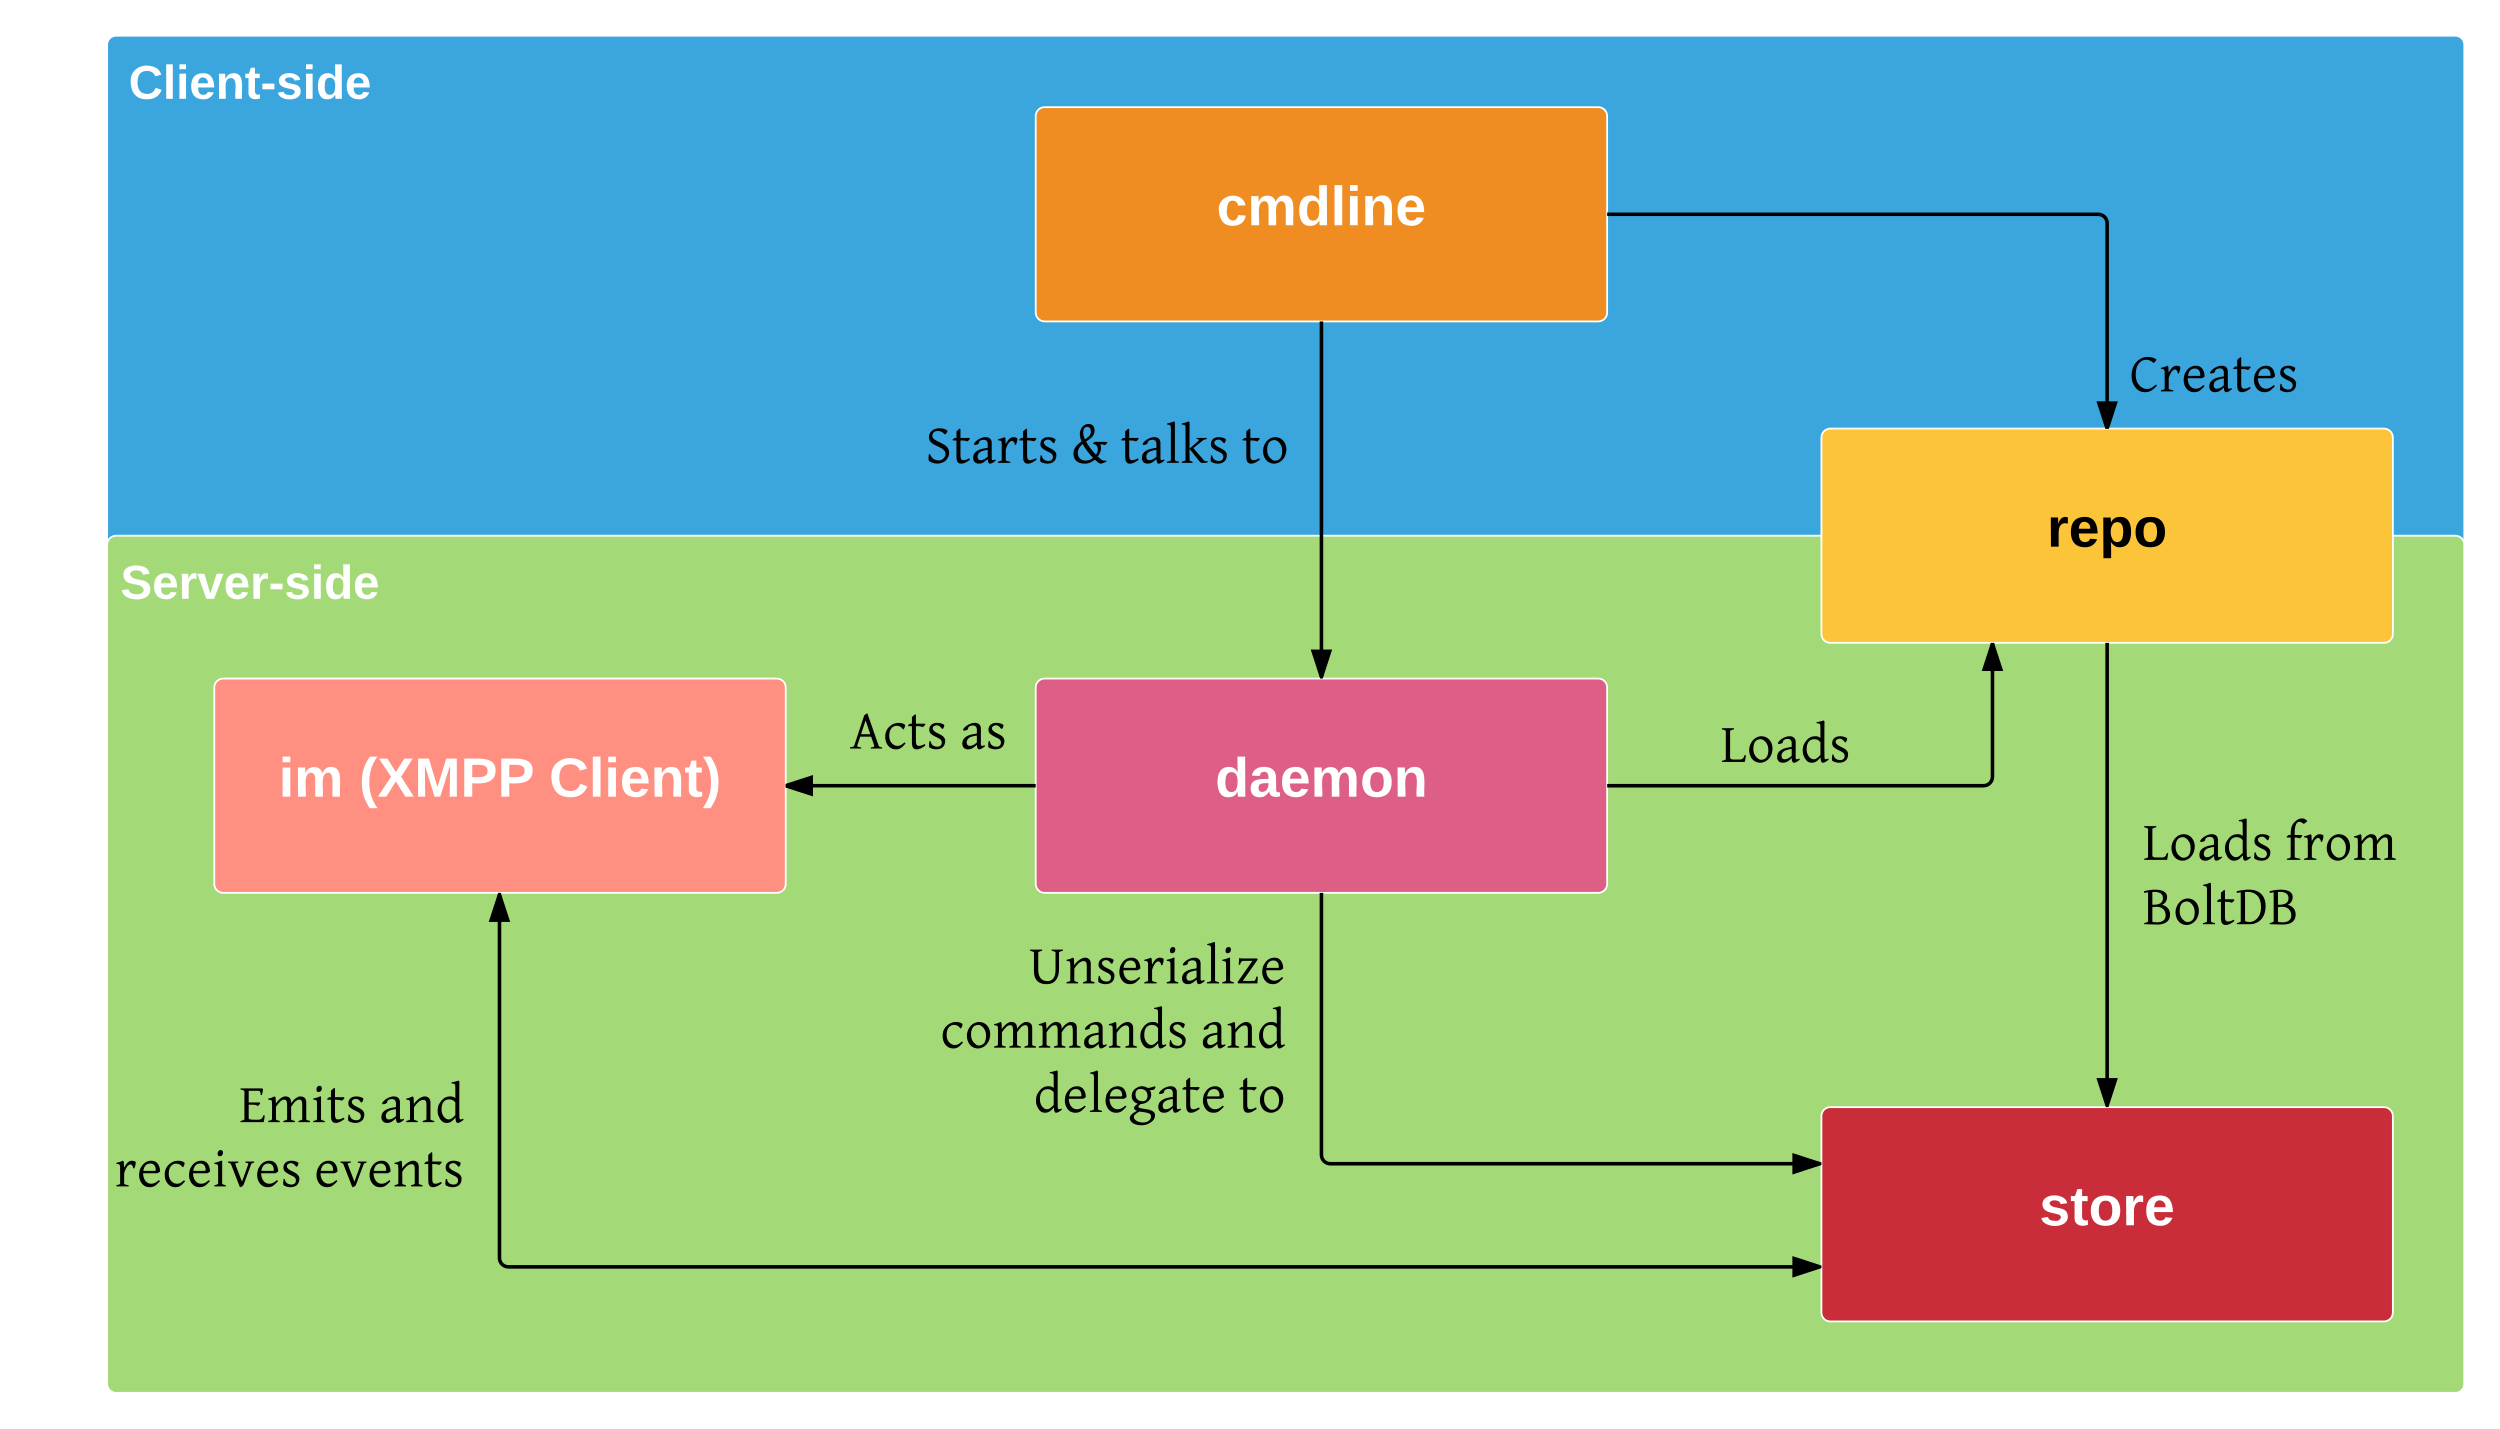 <svg xmlns="http://www.w3.org/2000/svg" xmlns:xlink="http://www.w3.org/1999/xlink" width="1400" height="800"><g transform="translate(20 -40)"><path d="M40 65c0-2.76 2.24-5 5-5h1310c2.76 0 5 2.24 5 5v290c0 2.76-2.24 5-5 5H45c-2.76 0-5-2.24-5-5z" stroke="#fff" fill="#3aa6dd"/><use xlink:href="#a" transform="matrix(1,0,0,1,40,60) translate(660.005 156.625)"/><path d="M40 345c0-2.76 2.24-5 5-5h1310c2.76 0 5 2.24 5 5v470c0 2.76-2.24 5-5 5H45c-2.76 0-5-2.24-5-5z" stroke="#fff" fill="#a3d977"/><use xlink:href="#a" transform="matrix(1,0,0,1,40,340) translate(660.005 248.5)"/><path d="M560 425c0-2.76 2.24-5 5-5h310c2.76 0 5 2.24 5 5v110c0 2.76-2.24 5-5 5H565c-2.76 0-5-2.24-5-5z" stroke="#fff" fill="#de5f85"/><use xlink:href="#b" transform="matrix(1,0,0,1,560,420) translate(100.505 66.139)"/><path d="M560 105c0-2.76 2.24-5 5-5h310c2.76 0 5 2.24 5 5v110c0 2.76-2.24 5-5 5H565c-2.76 0-5-2.24-5-5z" stroke="#fff" fill="#ef8d22"/><use xlink:href="#c" transform="matrix(1,0,0,1,560,100) translate(101.326 66.139)"/><path d="M1000 285c0-2.76 2.24-5 5-5h310c2.76 0 5 2.24 5 5v110c0 2.76-2.24 5-5 5h-310c-2.76 0-5-2.24-5-5z" stroke="#fff" fill="#fcc438"/><use xlink:href="#d" transform="matrix(1,0,0,1,1000,280) translate(126.388 66.139)"/><path d="M1000 665c0-2.76 2.24-5 5-5h310c2.76 0 5 2.24 5 5v110c0 2.76-2.24 5-5 5h-310c-2.76 0-5-2.24-5-5z" stroke="#fff" fill="#c92d39"/><use xlink:href="#e" transform="matrix(1,0,0,1,1000,660) translate(122.067 66.139)"/><path d="M880 160h275c2.76 0 5 2.24 5 5v115" stroke="#000" stroke-width="2" fill="none"/><path d="M1160 280l-4.64-14.27h9.28z"/><path d="M1161.05 280h-2.1l-4.96-15.27h12zm-4.3-13.27l3.25 10.03 3.26-10.03z"/><path d="M720 220v199" stroke="#000" stroke-width="2" fill="none"/><path d="M720 419l-4.64-14.27h9.28z"/><path d="M720.73 420h-1.46L714 403.73h12zm-4-14.27l3.27 10.03 3.26-10.03z"/><path d="M1160 400v259" stroke="#000" stroke-width="2" fill="none"/><path d="M1160 659l-4.64-14.27h9.28z"/><path d="M1160.73 660h-1.46l-5.28-16.27h12zm-4-14.27l3.27 10.03 3.26-10.03z"/><path d="M720 540v146.7c0 2.76 2.24 5 5 5h274" stroke="#000" stroke-width="2" fill="none"/><path d="M999 691.7l-14.27 4.63v-9.27z"/><path d="M1000 690.97v1.45l-16.27 5.3v-12.03zm-14.27 4l10.03-3.27-10.03-3.26z"/><path d="M1100 225c0-2.76 2.24-5 5-5h230c2.76 0 5 2.24 5 5v50c0 2.76-2.24 5-5 5h-230c-2.76 0-5-2.24-5-5z" fill="none"/><use xlink:href="#f" transform="matrix(1,0,0,1,1100,220) translate(72.627 39.191)"/><path d="M480 265c0-2.76 2.24-5 5-5h230c2.76 0 5 2.24 5 5v50c0 2.76-2.24 5-5 5H485c-2.76 0-5-2.24-5-5z" fill="none"/><use xlink:href="#g" transform="matrix(1,0,0,1,480,260) translate(18.251 39.191)"/><use xlink:href="#h" transform="matrix(1,0,0,1,480,260) translate(99.948 39.191)"/><use xlink:href="#i" transform="matrix(1,0,0,1,480,260) translate(127.55 39.191)"/><use xlink:href="#j" transform="matrix(1,0,0,1,480,260) translate(195.393 39.191)"/><path d="M460 545c0-2.76 2.24-5 5-5h230c2.76 0 5 2.24 5 5v144.3c0 2.76-2.24 5-5 5H465c-2.76 0-5-2.24-5-5z" fill="none"/><use xlink:href="#k" transform="matrix(1,0,0,1,460,540) translate(96.096 50.688)"/><use xlink:href="#l" transform="matrix(1,0,0,1,460,540) translate(46.664 86.691)"/><use xlink:href="#m" transform="matrix(1,0,0,1,460,540) translate(192.376 86.691)"/><use xlink:href="#n" transform="matrix(1,0,0,1,460,540) translate(98.906 122.693)"/><use xlink:href="#o" transform="matrix(1,0,0,1,460,540) translate(213.644 122.693)"/><path d="M1180 457.85c0-2.76 2.24-5 5-5h170c2.76 0 5 2.24 5 5v144.3c0 2.76-2.24 5-5 5h-170c-2.76 0-5-2.24-5-5z" fill="none"/><use xlink:href="#p" transform="matrix(1,0,0,1,1180,452.852) translate(0 68.689)"/><use xlink:href="#q" transform="matrix(1,0,0,1,1180,452.852) translate(79.783 68.689)"/><use xlink:href="#r" transform="matrix(1,0,0,1,1180,452.852) translate(0 104.692)"/><path d="M880 480h210.78c2.76 0 5-2.24 5-5v-74.5" stroke="#000" stroke-width="2" fill="none"/><path d="M1100.42 414.77h-9.27l4.63-14.27z"/><path d="M1101.8 415.77h-12.03l5.12-15.77h1.77zm-9.28-2h6.52l-3.26-10.03z"/><path d="M860 385c0-2.76 2.24-5 5-5h230c2.76 0 5 2.24 5 5v144.3c0 2.76-2.24 5-5 5H865c-2.76 0-5-2.24-5-5z" fill="none"/><use xlink:href="#s" transform="matrix(1,0,0,1,860,380) translate(83.534 86.691)"/><path d="M100 425c0-2.76 2.24-5 5-5h310c2.76 0 5 2.24 5 5v110c0 2.76-2.24 5-5 5H105c-2.76 0-5-2.24-5-5z" stroke="#fff" fill="#ff8f80"/><use xlink:href="#t" transform="matrix(1,0,0,1,100,420) translate(36.122 66.139)"/><use xlink:href="#u" transform="matrix(1,0,0,1,100,420) translate(81.061 66.139)"/><use xlink:href="#v" transform="matrix(1,0,0,1,100,420) translate(187.443 66.139)"/><path d="M560 480H420" stroke="#000" stroke-width="2" fill="none"/><path d="M434.27 484.64L420 480l14.27-4.64z"/><path d="M435.27 486L420 481.06v-2.1l15.27-4.96zm-12.03-6l10.03 3.26v-6.52z"/><path d="M380 425c0-2.76 2.24-5 5-5h230c2.76 0 5 2.24 5 5v50c0 2.76-2.24 5-5 5H385c-2.76 0-5-2.24-5-5z" fill="none"/><use xlink:href="#w" transform="matrix(1,0,0,1,380,420) translate(76.007 39.191)"/><use xlink:href="#x" transform="matrix(1,0,0,1,380,420) translate(137.697 39.191)"/><path d="M999 749.44H264.7c-2.77 0-5-2.24-5-5V541" stroke="#000" stroke-width="2" fill="none"/><path d="M999 749.44l-14.27 4.63v-9.27z"/><path d="M1000 748.7v1.46l-16.27 5.3V743.4zm-14.27 4l10.03-3.26-10.03-3.26zM264.33 555.27h-9.27L259.7 541z"/><path d="M265.7 556.27h-12.02l5.3-16.27h1.44zm-9.27-2h6.52l-3.26-10.03z"/><path d="M0 604.7c0-2.76 2.24-5 5-5h230c2.76 0 5 2.24 5 5V749c0 2.76-2.24 5-5 5H5c-2.76 0-5-2.24-5-5z" fill="none"/><g><use xlink:href="#y" transform="matrix(1,0,0,1,0,599.703) translate(113.945 68.689)"/><use xlink:href="#z" transform="matrix(1,0,0,1,0,599.703) translate(192.376 68.689)"/><use xlink:href="#A" transform="matrix(1,0,0,1,0,599.703) translate(44.355 104.692)"/><use xlink:href="#B" transform="matrix(1,0,0,1,0,599.703) translate(156.024 104.692)"/></g><path d="M0 65c0-2.76 2.24-5 5-5h230c2.76 0 5 2.24 5 5v50c0 2.76-2.24 5-5 5H5c-2.76 0-5-2.24-5-5z" fill="none"/><g><use xlink:href="#C" transform="matrix(1,0,0,1,0,60) translate(52.037 35.333)"/></g><path d="M0 345c0-2.76 2.24-5 5-5h230c2.76 0 5 2.24 5 5v50c0 2.76-2.24 5-5 5H5c-2.76 0-5-2.24-5-5z" fill="none"/><g><use xlink:href="#D" transform="matrix(1,0,0,1,0,340) translate(47.481 35.333)"/></g><defs><path fill="#fff" d="M88-194c31-1 46 15 58 34l-1-101h50l1 261h-48c-2-10 0-23-3-31C134-8 116 4 84 4 32 4 16-41 15-95c0-56 19-97 73-99zm17 164c33 0 40-30 41-66 1-37-9-64-41-64s-38 30-39 65c0 43 13 65 39 65" id="E"/><path fill="#fff" d="M133-34C117-15 103 5 69 4 32 3 11-16 11-54c-1-60 55-63 116-61 1-26-3-47-28-47-18 1-26 9-28 27l-52-2c7-38 36-58 82-57s74 22 75 68l1 82c-1 14 12 18 25 15v27c-30 8-71 5-69-32zm-48 3c29 0 43-24 42-57-32 0-66-3-65 30 0 17 8 27 23 27" id="F"/><path fill="#fff" d="M185-48c-13 30-37 53-82 52C43 2 14-33 14-96s30-98 90-98c62 0 83 45 84 108H66c0 31 8 55 39 56 18 0 30-7 34-22zm-45-69c5-46-57-63-70-21-2 6-4 13-4 21h74" id="G"/><path fill="#fff" d="M220-157c-53 9-28 100-34 157h-49v-107c1-27-5-49-29-50C55-147 81-57 75 0H25l-1-190h47c2 12-1 28 3 38 10-53 101-56 108 0 13-22 24-43 59-42 82 1 51 116 57 194h-49v-107c-1-25-5-48-29-50" id="H"/><path fill="#fff" d="M110-194c64 0 96 36 96 99 0 64-35 99-97 99-61 0-95-36-95-99 0-62 34-99 96-99zm-1 164c35 0 45-28 45-65 0-40-10-65-43-65-34 0-45 26-45 65 0 36 10 65 43 65" id="I"/><path fill="#fff" d="M135-194c87-1 58 113 63 194h-50c-7-57 23-157-34-157-59 0-34 97-39 157H25l-1-190h47c2 12-1 28 3 38 12-26 28-41 61-42" id="J"/><g id="b"><use transform="matrix(0.086,0,0,0.086,0,0)" xlink:href="#E"/><use transform="matrix(0.086,0,0,0.086,18.926,0)" xlink:href="#F"/><use transform="matrix(0.086,0,0,0.086,36.21,0)" xlink:href="#G"/><use transform="matrix(0.086,0,0,0.086,53.494,0)" xlink:href="#H"/><use transform="matrix(0.086,0,0,0.086,81.148,0)" xlink:href="#I"/><use transform="matrix(0.086,0,0,0.086,100.074,0)" xlink:href="#J"/></g><path fill="#fff" d="M190-63c-7 42-38 67-86 67-59 0-84-38-90-98-12-110 154-137 174-36l-49 2c-2-19-15-32-35-32-30 0-35 28-38 64-6 74 65 87 74 30" id="K"/><path fill="#fff" d="M25 0v-261h50V0H25" id="L"/><path fill="#fff" d="M25-224v-37h50v37H25zM25 0v-190h50V0H25" id="M"/><g id="c"><use transform="matrix(0.086,0,0,0.086,0,0)" xlink:href="#K"/><use transform="matrix(0.086,0,0,0.086,17.284,0)" xlink:href="#H"/><use transform="matrix(0.086,0,0,0.086,44.938,0)" xlink:href="#E"/><use transform="matrix(0.086,0,0,0.086,63.864,0)" xlink:href="#L"/><use transform="matrix(0.086,0,0,0.086,72.506,0)" xlink:href="#M"/><use transform="matrix(0.086,0,0,0.086,81.148,0)" xlink:href="#J"/><use transform="matrix(0.086,0,0,0.086,100.074,0)" xlink:href="#G"/></g><path d="M135-150c-39-12-60 13-60 57V0H25l-1-190h47c2 13-1 29 3 40 6-28 27-53 61-41v41" id="N"/><path d="M185-48c-13 30-37 53-82 52C43 2 14-33 14-96s30-98 90-98c62 0 83 45 84 108H66c0 31 8 55 39 56 18 0 30-7 34-22zm-45-69c5-46-57-63-70-21-2 6-4 13-4 21h74" id="O"/><path d="M135-194c53 0 70 44 70 98 0 56-19 98-73 100-31 1-45-17-59-34 3 33 2 69 2 105H25l-1-265h48c2 10 0 23 3 31 11-24 29-35 60-35zM114-30c33 0 39-31 40-66 0-38-9-64-40-64-56 0-55 130 0 130" id="P"/><path d="M110-194c64 0 96 36 96 99 0 64-35 99-97 99-61 0-95-36-95-99 0-62 34-99 96-99zm-1 164c35 0 45-28 45-65 0-40-10-65-43-65-34 0-45 26-45 65 0 36 10 65 43 65" id="Q"/><g id="d"><use transform="matrix(0.086,0,0,0.086,0,0)" xlink:href="#N"/><use transform="matrix(0.086,0,0,0.086,12.099,0)" xlink:href="#O"/><use transform="matrix(0.086,0,0,0.086,29.383,0)" xlink:href="#P"/><use transform="matrix(0.086,0,0,0.086,48.309,0)" xlink:href="#Q"/></g><path fill="#fff" d="M137-138c1-29-70-34-71-4 15 46 118 7 119 86 1 83-164 76-172 9l43-7c4 19 20 25 44 25 33 8 57-30 24-41C81-84 22-81 20-136c-2-80 154-74 161-7" id="R"/><path fill="#fff" d="M115-3C79 11 28 4 28-45v-112H4v-33h27l15-45h31v45h36v33H77v99c-1 23 16 31 38 25v30" id="S"/><path fill="#fff" d="M135-150c-39-12-60 13-60 57V0H25l-1-190h47c2 13-1 29 3 40 6-28 27-53 61-41v41" id="T"/><g id="e"><use transform="matrix(0.086,0,0,0.086,0,0)" xlink:href="#R"/><use transform="matrix(0.086,0,0,0.086,17.284,0)" xlink:href="#S"/><use transform="matrix(0.086,0,0,0.086,27.568,0)" xlink:href="#I"/><use transform="matrix(0.086,0,0,0.086,46.494,0)" xlink:href="#T"/><use transform="matrix(0.086,0,0,0.086,58.593,0)" xlink:href="#G"/></g><path d="M643-90c139 0 229-76 338-166 16 9 25 31 37 45C897-92 790 30 571 30c-244 0-382-164-457-356-62-157-55-393 4-550 62-166 175-290 325-364 173-85 445-50 556 50-6 49-64 89-90 123l-35-6c-75-71-215-142-356-95-201 67-293 270-293 545 0 250 106 418 273 499 49 24 98 34 145 34" id="U"/><path d="M55-880c84-23 173-41 240-80l35 35 13 227c49-98 107-192 201-242 70-37 169-17 226 17 24 78-21 183-43 247h-43c-6-91-72-186-162-126-91 61-140 179-177 306v392c0 10 12 20 37 31s69 21 132 30V0H55v-43c44-10 78-19 103-29s37-21 37-32c-1-212-2-429-2-638 0-85-55-98-138-98v-40" id="V"/><path d="M702-616c0-134-64-239-206-239-165 0-232 127-260 275h428c31-1 38-6 38-36zm158 421C745-83 676 34 465 30 275 26 169-94 112-242c-53-136-32-337 26-447 68-129 169-238 330-265 260-43 390 140 398 397-25 28-71 51-110 67H230c4 167 66 294 174 358 36 21 77 32 122 32 145-2 206-68 297-136 15 7 29 29 37 41" id="W"/><path d="M244-229c1 78 37 129 108 129 118 0 190-59 271-127v-259c-164 29-303 49-363 176-11 23-16 50-16 81zm569 129c39-3 57-10 98-27l15 45C843-27 790 30 702 30c-22 0-40-15-55-46s-23-73-24-127C535-60 444 30 293 30 162 30 80-49 80-186c0-134 64-205 144-260 102-70 238-90 399-115v-141c0-108-55-164-168-158-89 5-163 44-163 136-28 38-109 56-170 57l-14-39c57-113 176-191 306-233 45-14 88-21 130-21 142-2 229 79 229 218v564c0 44 7 73 40 78" id="X"/><path d="M428-100c87 0 139-28 219-68l29 51C580-51 484 30 344 30 211 30 170-79 170-221v-614H41l-21-28 78-67h72v-246l119-104 31 25v325h327l29 29c-27 38-61 78-101 101-58-29-154-39-255-35v528c2 109 2 207 108 207" id="Y"/><path d="M476-842c-113-77-312 26-223 150 100 139 343 151 425 312 15 28 22 60 22 97C696-70 560 30 356 30c-91 0-181-34-250-73-23-59-6-180 7-240l43 11C172-142 267-70 406-70c100 0 164-57 164-157 0-138-150-165-248-222-99-58-218-104-218-251 0-171 126-260 297-260 104 0 202 29 263 77 8 53-30 112-50 150l-39-8c-32-48-67-79-99-101" id="Z"/><g id="f"><use transform="matrix(0.015,0,0,0.015,0,0)" xlink:href="#U"/><use transform="matrix(0.015,0,0,0.015,16.68,0)" xlink:href="#V"/><use transform="matrix(0.015,0,0,0.015,29,0)" xlink:href="#W"/><use transform="matrix(0.015,0,0,0.015,43.37,0)" xlink:href="#X"/><use transform="matrix(0.015,0,0,0.015,57.65,0)" xlink:href="#Y"/><use transform="matrix(0.015,0,0,0.015,68.359,0)" xlink:href="#W"/><use transform="matrix(0.015,0,0,0.015,82.73,0)" xlink:href="#Z"/></g><path d="M526-1184c-146-27-269 39-269 170 0 120 110 161 199 208 152 80 334 139 402 298 83 195-37 393-168 472-95 58-270 87-402 40-55-20-112-42-157-72-24-61-15-190 0-256l41 5C227-188 319-90 496-90c112 0 188-68 231-144 33-58 30-143-4-195-127-197-460-195-569-413-38-76-28-196 11-264 75-131 238-209 451-177 83 12 161 38 207 85 5 54-50 98-78 133l-36-6c-47-54-103-98-183-113" id="aa"/><g id="g"><use transform="matrix(0.015,0,0,0.015,0,0)" xlink:href="#aa"/><use transform="matrix(0.015,0,0,0.015,14.811,0)" xlink:href="#Y"/><use transform="matrix(0.015,0,0,0.015,25.521,0)" xlink:href="#X"/><use transform="matrix(0.015,0,0,0.015,39.8,0)" xlink:href="#V"/><use transform="matrix(0.015,0,0,0.015,52.12,0)" xlink:href="#Y"/><use transform="matrix(0.015,0,0,0.015,62.83,0)" xlink:href="#Z"/></g><path d="M588-1343c-143 0-165 195-127 335 11 42 27 85 47 129 111-70 221-132 221-292 0-98-43-172-141-172zM242-373c0 180 111 283 286 289 121 4 213-44 284-99-145-152-285-324-387-520-93 85-183 165-183 330zm563-360c15-17 50-42 74-51h444l23 36c-30 38-61 63-99 89-47-22-108-36-172-41 27 39 34 89 33 157-4 122-57 223-119 304 74 63 117 127 209 155 29 9 63 5 102-4l9 43c-82 35-150 75-228 75-15 0-40-13-77-40s-79-63-127-109C783-41 660 30 498 30 241 30 80-95 80-352c0-225 159-338 300-447-50-117-92-286-36-424 50-121 139-227 297-227 155 0 227 94 227 246 0 213-171 312-319 408 101 183 233 347 373 491 35-55 65-120 65-197 0-110-58-190-160-203" id="ab"/><use transform="matrix(0.015,0,0,0.015,0,0)" xlink:href="#ab" id="h"/><path d="M70-1470c101-21 173-37 254-80l36 34v1412c0 10 11 20 34 31s61 21 116 30V0H60v-43c58-11 108-17 142-45 6-5 8-11 8-16v-1192c1-74-10-115-71-124-18-3-41-7-69-10v-40" id="ac"/><path d="M1024-18C930 0 787 36 725-43L345-522v418c3 28 26 30 51 41 14 6 34 12 59 20V0H55v-43c44-11 78-21 103-30s37-19 37-31v-1192c1-74-7-117-69-125-18-3-42-6-71-9v-40c89-19 185-40 253-80l37 34v986l308-269c22-19 35-35 40-47 14-44-42-38-83-41v-43h379v43c-72 10-110 21-160 62L488-552l376 441c31 39 80 57 154 50" id="ad"/><g id="i"><use transform="matrix(0.015,0,0,0.015,0,0)" xlink:href="#Y"/><use transform="matrix(0.015,0,0,0.015,10.71,0)" xlink:href="#X"/><use transform="matrix(0.015,0,0,0.015,24.989,0)" xlink:href="#ac"/><use transform="matrix(0.015,0,0,0.015,33.42,0)" xlink:href="#ad"/><use transform="matrix(0.015,0,0,0.015,48.976,0)" xlink:href="#Z"/></g><path d="M524-80c208-5 271-163 271-375 0-169-81-295-186-363-34-22-69-32-103-32-210 4-271 165-271 377 0 169 87 292 192 361 33 22 66 32 97 32zm182-844c181 81 290 312 227 570C890-178 778-47 614 10 446 69 274-10 194-105 108-206 49-397 96-574c47-176 153-307 318-366 94-34 208-22 292 16" id="ae"/><g id="j"><use transform="matrix(0.015,0,0,0.015,0,0)" xlink:href="#Y"/><use transform="matrix(0.015,0,0,0.015,10.71,0)" xlink:href="#ae"/></g><path d="M355-494c3 248 105 409 350 409 207 0 295-186 295-398v-672c0-8-12-18-36-30s-61-23-109-32v-43h420v43c-45 9-81 20-107 31s-38 22-38 31v631c-6 330-141 554-464 554-304 0-471-165-471-474v-711c0-8-13-18-37-30s-60-23-108-32v-43h450v43c-45 9-80 20-106 31s-39 22-39 31v661" id="af"/><path d="M650-940c160-62 310 29 310 199v637c0 9 10 19 30 28s57 20 110 33V0H670v-43c48-13 83-24 106-33s34-19 34-28v-529c0-115-12-206-128-197-113 9-175 79-242 150-33 35-63 79-95 131v445c0 10 12 20 37 31s60 21 103 30V0H55v-43c44-11 78-22 103-31s37-19 37-30c-2-222 10-452-3-669-4-63-69-56-137-67v-40c94-15 166-44 240-80l35 35 11 249c76-114 178-213 309-264" id="ag"/><path d="M70-880c91-18 181-45 256-80h34v856c0 8 12 18 34 30s57 22 106 31V0H70v-43c45-9 80-20 104-31s36-21 36-30c-1-215 4-437-2-648-2-76-60-79-138-88v-40zm120-340c0-77 41-136 115-136 57 0 85 32 85 95 0 77-41 133-116 137-61 3-84-36-84-96" id="ah"/><path d="M137-946c38 11 72 16 120 16h548l22 43L270-90h422c17 0 32-12 46-38s29-69 44-130l47 10c-1 83-3 175-12 248H102L76-45l555-795H285c-81 7-97 76-117 150l-49-12" id="ai"/><g id="k"><use transform="matrix(0.015,0,0,0.015,0,0)" xlink:href="#af"/><use transform="matrix(0.015,0,0,0.015,20.341,0)" xlink:href="#ag"/><use transform="matrix(0.015,0,0,0.015,37.507,0)" xlink:href="#Z"/><use transform="matrix(0.015,0,0,0.015,49.523,0)" xlink:href="#W"/><use transform="matrix(0.015,0,0,0.015,63.893,0)" xlink:href="#V"/><use transform="matrix(0.015,0,0,0.015,76.213,0)" xlink:href="#ah"/><use transform="matrix(0.015,0,0,0.015,84.644,0)" xlink:href="#X"/><use transform="matrix(0.015,0,0,0.015,98.924,0)" xlink:href="#ac"/><use transform="matrix(0.015,0,0,0.015,107.355,0)" xlink:href="#ah"/><use transform="matrix(0.015,0,0,0.015,115.786,0)" xlink:href="#ai"/><use transform="matrix(0.015,0,0,0.015,129.533,0)" xlink:href="#W"/></g><path d="M537-100c135-1 177-67 264-131l39 41C769-107 717-50 634-4c-84 47-221 46-312 2C175-75 80-225 80-444c0-244 136-395 309-476 134-63 354-48 436 39-1 63-33 121-57 164l-37-10c-42-97-207-161-333-99-111 55-168 180-168 351 0 172 77 291 192 349 37 18 75 26 115 26" id="aj"/><path d="M1253-960c142 3 222 76 222 219v637c0 9 10 19 31 28s57 20 110 33V0h-430v-43c48-13 84-24 106-33s33-19 33-28v-529c-3-110-5-214-113-207s-164 86-224 156c-27 32-53 70-78 111v469c0 9 10 19 31 28s57 20 110 33V0H621v-43c48-13 83-24 105-33s34-19 34-28v-529c-2-111-4-208-113-207-45 0-93 23-143 70S402-658 345-573v469c0 10 12 20 37 31s60 21 103 30V0H55v-43c44-11 78-22 103-31s37-19 37-30c-2-223 12-454-3-670-4-60-71-54-137-66v-40c94-15 168-44 240-80l35 35 11 229c73-105 152-197 269-248 28-12 54-16 78-16 159-1 228 90 222 256 70-102 150-191 264-240 28-12 54-16 79-16" id="ak"/><path d="M600-1485c99-12 185-40 264-65l31 30c1 442-9 888 1 1326 1 47 0 102 56 94 17-3 46-12 86-27l13 43C976-39 923 30 829 30c-22 0-40-15-54-45s-23-81-28-154C662-73 586 30 416 30c-165 0-251-137-304-275-51-133-34-327 28-435 84-144 195-280 411-280 87 0 134 18 194 63-2-152 5-318-3-465-4-76-62-77-142-84v-39zM487-100c124 0 184-97 258-161v-469c-39-70-122-120-225-120-208 0-290 158-290 375 0 165 69 286 170 349 30 19 60 26 87 26" id="al"/><g id="l"><use transform="matrix(0.015,0,0,0.015,0,0)" xlink:href="#aj"/><use transform="matrix(0.015,0,0,0.015,13.596,0)" xlink:href="#ae"/><use transform="matrix(0.015,0,0,0.015,29.243,0)" xlink:href="#ak"/><use transform="matrix(0.015,0,0,0.015,54.232,0)" xlink:href="#ak"/><use transform="matrix(0.015,0,0,0.015,79.221,0)" xlink:href="#X"/><use transform="matrix(0.015,0,0,0.015,93.5,0)" xlink:href="#ag"/><use transform="matrix(0.015,0,0,0.015,110.666,0)" xlink:href="#al"/><use transform="matrix(0.015,0,0,0.015,126.845,0)" xlink:href="#Z"/></g><g id="m"><use transform="matrix(0.015,0,0,0.015,0,0)" xlink:href="#X"/><use transform="matrix(0.015,0,0,0.015,14.28,0)" xlink:href="#ag"/><use transform="matrix(0.015,0,0,0.015,31.445,0)" xlink:href="#al"/></g><path d="M514-400c110 0 176-82 176-200 0-166-103-260-274-260-106 0-176 85-176 201 0 168 101 259 274 259zM392 378c206 50 428-17 428-221 0-87-73-105-152-128C598 9 468 2 388-16c-76 41-128 76-176 126-40 42-42 111-4 160 41 53 107 89 184 108zM775-813c59 73 75 219 21 313-68 117-190 200-366 205-43 36-68 61-84 99 14 50 70 52 128 66 83 20 239 29 308 56 99 38 188 77 188 194 0 182-136 265-268 330-178 88-489 47-600-64-47-46-97-127-62-212C84 67 186 21 297-42c-66-25-106-47-115-111 21-77 83-108 144-156-131-40-226-128-226-293 0-172 116-273 243-330 114-51 271-27 350 37 106-10 195-34 276-65l20 30c-18 41-27 68-57 100-53 10-96 14-157 17" id="am"/><g id="n"><use transform="matrix(0.015,0,0,0.015,0,0)" xlink:href="#al"/><use transform="matrix(0.015,0,0,0.015,16.178,0)" xlink:href="#W"/><use transform="matrix(0.015,0,0,0.015,30.549,0)" xlink:href="#ac"/><use transform="matrix(0.015,0,0,0.015,38.98,0)" xlink:href="#W"/><use transform="matrix(0.015,0,0,0.015,53.351,0)" xlink:href="#am"/><use transform="matrix(0.015,0,0,0.015,68.526,0)" xlink:href="#X"/><use transform="matrix(0.015,0,0,0.015,82.806,0)" xlink:href="#Y"/><use transform="matrix(0.015,0,0,0.015,93.516,0)" xlink:href="#W"/></g><g id="o"><use transform="matrix(0.015,0,0,0.015,0,0)" xlink:href="#Y"/><use transform="matrix(0.015,0,0,0.015,10.71,0)" xlink:href="#ae"/></g><path d="M684-90c146 10 180-66 217-172l43 18c-7 89-24 179-41 244H50v-43c45-9 80-20 106-31s39-21 39-30v-1051c0-8-13-18-37-30s-60-23-108-32v-43h450v43c-45 9-80 20-106 31s-39 22-39 31v991c9 77 99 74 186 74h143" id="an"/><g id="p"><use transform="matrix(0.015,0,0,0.015,0,0)" xlink:href="#an"/><use transform="matrix(0.015,0,0,0.015,14.811,0)" xlink:href="#ae"/><use transform="matrix(0.015,0,0,0.015,30.458,0)" xlink:href="#X"/><use transform="matrix(0.015,0,0,0.015,44.737,0)" xlink:href="#al"/><use transform="matrix(0.015,0,0,0.015,60.916,0)" xlink:href="#Z"/></g><path d="M637-901c-26 37-60 77-98 101-49-23-102-36-189-35v733c20 27 66 28 110 40 26 7 60 12 99 19V0H60v-43c46-8 80-17 104-29s36-22 36-30v-733H66l-21-28 78-67h77c-4-206 28-357 123-458 76-80 165-162 306-162 70 0 128 40 170 71 45 34-12 63-31 82-20 20-53 42-78 54-47-38-97-74-170-82-101 14-128 103-153 206-17 68-18 189-17 289h258" id="ao"/><g id="q"><use transform="matrix(0.015,0,0,0.015,0,0)" xlink:href="#ao"/><use transform="matrix(0.015,0,0,0.015,9.677,0)" xlink:href="#V"/><use transform="matrix(0.015,0,0,0.015,21.997,0)" xlink:href="#ae"/><use transform="matrix(0.015,0,0,0.015,37.643,0)" xlink:href="#ak"/></g><path d="M750-971c0-203-179-243-395-233v479c223 3 395-42 395-246zm102 649c0-198-123-323-332-328-61-2-114 7-165 15v531c9 29 60 26 93 30 219 24 404-45 404-248zM715-723c175 42 301 161 301 367 0 256-195 365-457 370C385 17 226 0 50 0v-43c45-9 80-20 106-31s39-21 39-30v-1086c-49 6-98 14-145 22l-9-62c252-70 710-117 833 97 20 33 31 71 31 113 1 149-79 256-190 297" id="ap"/><path d="M953-637c0-380-192-600-598-566v1049c2 43 22 54 64 62 81 16 187 12 261-26 167-87 273-261 273-519zM41-1230c204-49 518-97 728-18 221 83 354 271 354 572 0 362-159 580-441 660C639-4 598 0 559 0H50v-43c45-9 80-20 106-31s39-21 39-30v-1084c-50 6-98 13-145 20" id="aq"/><g id="r"><use transform="matrix(0.015,0,0,0.015,0,0)" xlink:href="#ap"/><use transform="matrix(0.015,0,0,0.015,17.105,0)" xlink:href="#ae"/><use transform="matrix(0.015,0,0,0.015,32.752,0)" xlink:href="#ac"/><use transform="matrix(0.015,0,0,0.015,41.183,0)" xlink:href="#Y"/><use transform="matrix(0.015,0,0,0.015,51.892,0)" xlink:href="#aq"/><use transform="matrix(0.015,0,0,0.015,70.334,0)" xlink:href="#ap"/></g><g id="s"><use transform="matrix(0.015,0,0,0.015,0,0)" xlink:href="#an"/><use transform="matrix(0.015,0,0,0.015,14.811,0)" xlink:href="#ae"/><use transform="matrix(0.015,0,0,0.015,30.458,0)" xlink:href="#X"/><use transform="matrix(0.015,0,0,0.015,44.737,0)" xlink:href="#al"/><use transform="matrix(0.015,0,0,0.015,60.916,0)" xlink:href="#Z"/></g><g id="t"><use transform="matrix(0.086,0,0,0.086,0,0)" xlink:href="#M"/><use transform="matrix(0.086,0,0,0.086,8.642,0)" xlink:href="#H"/></g><path fill="#fff" d="M67-93c0 74 22 123 53 168H70C40 30 18-18 18-93s22-123 52-168h50c-32 44-53 94-53 168" id="ar"/><path fill="#fff" d="M182 0l-62-99L58 0H3l86-130-79-118h55l55 88 55-88h55l-75 118L237 0h-55" id="as"/><path fill="#fff" d="M230 0l2-204L168 0h-37L68-204 70 0H24v-248h70l56 185 57-185h69V0h-46" id="at"/><path fill="#fff" d="M24-248c93 1 206-16 204 79-1 75-69 88-152 82V0H24v-248zm52 121c47 0 100 7 100-41 0-47-54-39-100-39v80" id="au"/><g id="u"><use transform="matrix(0.086,0,0,0.086,0,0)" xlink:href="#ar"/><use transform="matrix(0.086,0,0,0.086,10.284,0)" xlink:href="#as"/><use transform="matrix(0.086,0,0,0.086,31.025,0)" xlink:href="#at"/><use transform="matrix(0.086,0,0,0.086,56.864,0)" xlink:href="#au"/><use transform="matrix(0.086,0,0,0.086,77.605,0)" xlink:href="#au"/></g><path fill="#fff" d="M67-125c0 53 21 87 73 88 37 1 54-22 65-47l45 17C233-25 199 4 140 4 58 4 20-42 15-125 8-235 124-281 211-232c18 10 29 29 36 50l-46 12c-8-25-30-41-62-41-52 0-71 34-72 86" id="av"/><path fill="#fff" d="M102-93c0 74-22 123-52 168H0C30 29 54-18 53-93c0-74-22-123-53-168h50c30 45 52 94 52 168" id="aw"/><g id="v"><use transform="matrix(0.086,0,0,0.086,0,0)" xlink:href="#av"/><use transform="matrix(0.086,0,0,0.086,22.383,0)" xlink:href="#L"/><use transform="matrix(0.086,0,0,0.086,31.025,0)" xlink:href="#M"/><use transform="matrix(0.086,0,0,0.086,39.667,0)" xlink:href="#G"/><use transform="matrix(0.086,0,0,0.086,56.951,0)" xlink:href="#J"/><use transform="matrix(0.086,0,0,0.086,75.877,0)" xlink:href="#S"/><use transform="matrix(0.086,0,0,0.086,86.16,0)" xlink:href="#aw"/></g><path d="M758-535l-176-514-171 514h347zm-377 90L270-111c-7 21 2 36 27 45s64 17 119 23V0H0v-43c72-17 140-14 158-68l372-1126c26-31 81-60 117-80l420 1206c17 49 70 59 131 68V0H776v-43c52-3 88-10 108-20s26-26 19-48L789-445H381" id="ax"/><g id="w"><use transform="matrix(0.015,0,0,0.015,0,0)" xlink:href="#ax"/><use transform="matrix(0.015,0,0,0.015,18.518,0)" xlink:href="#aj"/><use transform="matrix(0.015,0,0,0.015,32.114,0)" xlink:href="#Y"/><use transform="matrix(0.015,0,0,0.015,42.823,0)" xlink:href="#Z"/></g><g id="x"><use transform="matrix(0.015,0,0,0.015,0,0)" xlink:href="#X"/><use transform="matrix(0.015,0,0,0.015,14.28,0)" xlink:href="#Z"/></g><path d="M688-90c147 7 186-65 223-172l43 18c-7 88-25 180-41 244H50v-43c45-9 80-20 106-31s39-21 39-30v-1051c0-8-13-18-37-30s-60-23-108-32v-43h806l33 25c-6 79-22 159-41 225h-45c-7-78-7-160-82-160H355v435h405l26 28c-25 40-56 82-92 111-60-70-209-53-339-55v497c3 49 47 53 98 60 61 8 162 1 235 4" id="ay"/><g id="y"><use transform="matrix(0.015,0,0,0.015,0,0)" xlink:href="#ay"/><use transform="matrix(0.015,0,0,0.015,15.434,0)" xlink:href="#ak"/><use transform="matrix(0.015,0,0,0.015,40.423,0)" xlink:href="#ah"/><use transform="matrix(0.015,0,0,0.015,48.854,0)" xlink:href="#Y"/><use transform="matrix(0.015,0,0,0.015,59.564,0)" xlink:href="#Z"/></g><g id="z"><use transform="matrix(0.015,0,0,0.015,0,0)" xlink:href="#X"/><use transform="matrix(0.015,0,0,0.015,14.28,0)" xlink:href="#ag"/><use transform="matrix(0.015,0,0,0.015,31.445,0)" xlink:href="#al"/></g><path d="M989-887c-52 13-92 20-110 68L596-59c-22 51-77 75-135 89L131-819c-17-46-54-54-111-68v-43h386v43c-42 6-74 10-102 23-18 10-19 23-11 45l246 641 231-641c16-61-51-55-104-68v-43h323v43" id="az"/><g id="A"><use transform="matrix(0.015,0,0,0.015,0,0)" xlink:href="#V"/><use transform="matrix(0.015,0,0,0.015,12.32,0)" xlink:href="#W"/><use transform="matrix(0.015,0,0,0.015,26.691,0)" xlink:href="#aj"/><use transform="matrix(0.015,0,0,0.015,40.286,0)" xlink:href="#W"/><use transform="matrix(0.015,0,0,0.015,54.657,0)" xlink:href="#ah"/><use transform="matrix(0.015,0,0,0.015,63.088,0)" xlink:href="#az"/><use transform="matrix(0.015,0,0,0.015,78.431,0)" xlink:href="#W"/><use transform="matrix(0.015,0,0,0.015,92.802,0)" xlink:href="#Z"/></g><g id="B"><use transform="matrix(0.015,0,0,0.015,0,0)" xlink:href="#W"/><use transform="matrix(0.015,0,0,0.015,14.371,0)" xlink:href="#az"/><use transform="matrix(0.015,0,0,0.015,29.714,0)" xlink:href="#W"/><use transform="matrix(0.015,0,0,0.015,44.084,0)" xlink:href="#ag"/><use transform="matrix(0.015,0,0,0.015,61.25,0)" xlink:href="#Y"/><use transform="matrix(0.015,0,0,0.015,71.96,0)" xlink:href="#Z"/></g><path fill="#fff" d="M14-72v-43h91v43H14" id="aA"/><g id="C"><use transform="matrix(0.074,0,0,0.074,0,0)" xlink:href="#av"/><use transform="matrix(0.074,0,0,0.074,19.185,0)" xlink:href="#L"/><use transform="matrix(0.074,0,0,0.074,26.593,0)" xlink:href="#M"/><use transform="matrix(0.074,0,0,0.074,34,0)" xlink:href="#G"/><use transform="matrix(0.074,0,0,0.074,48.815,0)" xlink:href="#J"/><use transform="matrix(0.074,0,0,0.074,65.037,0)" xlink:href="#S"/><use transform="matrix(0.074,0,0,0.074,73.852,0)" xlink:href="#aA"/><use transform="matrix(0.074,0,0,0.074,82.667,0)" xlink:href="#R"/><use transform="matrix(0.074,0,0,0.074,97.481,0)" xlink:href="#M"/><use transform="matrix(0.074,0,0,0.074,104.889,0)" xlink:href="#E"/><use transform="matrix(0.074,0,0,0.074,121.111,0)" xlink:href="#G"/></g><path fill="#fff" d="M169-182c-1-43-94-46-97-3 18 66 151 10 154 114 3 95-165 93-204 36-6-8-10-19-12-30l50-8c3 46 112 56 116 5-17-69-150-10-154-114-4-87 153-88 188-35 5 8 8 18 10 28" id="aB"/><path fill="#fff" d="M128 0H69L1-190h53L99-40l48-150h52" id="aC"/><g id="D"><use transform="matrix(0.074,0,0,0.074,0,0)" xlink:href="#aB"/><use transform="matrix(0.074,0,0,0.074,17.778,0)" xlink:href="#G"/><use transform="matrix(0.074,0,0,0.074,32.593,0)" xlink:href="#T"/><use transform="matrix(0.074,0,0,0.074,42.963,0)" xlink:href="#aC"/><use transform="matrix(0.074,0,0,0.074,57.778,0)" xlink:href="#G"/><use transform="matrix(0.074,0,0,0.074,72.593,0)" xlink:href="#T"/><use transform="matrix(0.074,0,0,0.074,82.963,0)" xlink:href="#aA"/><use transform="matrix(0.074,0,0,0.074,91.778,0)" xlink:href="#R"/><use transform="matrix(0.074,0,0,0.074,106.593,0)" xlink:href="#M"/><use transform="matrix(0.074,0,0,0.074,114,0)" xlink:href="#E"/><use transform="matrix(0.074,0,0,0.074,130.222,0)" xlink:href="#G"/></g></defs></g></svg>